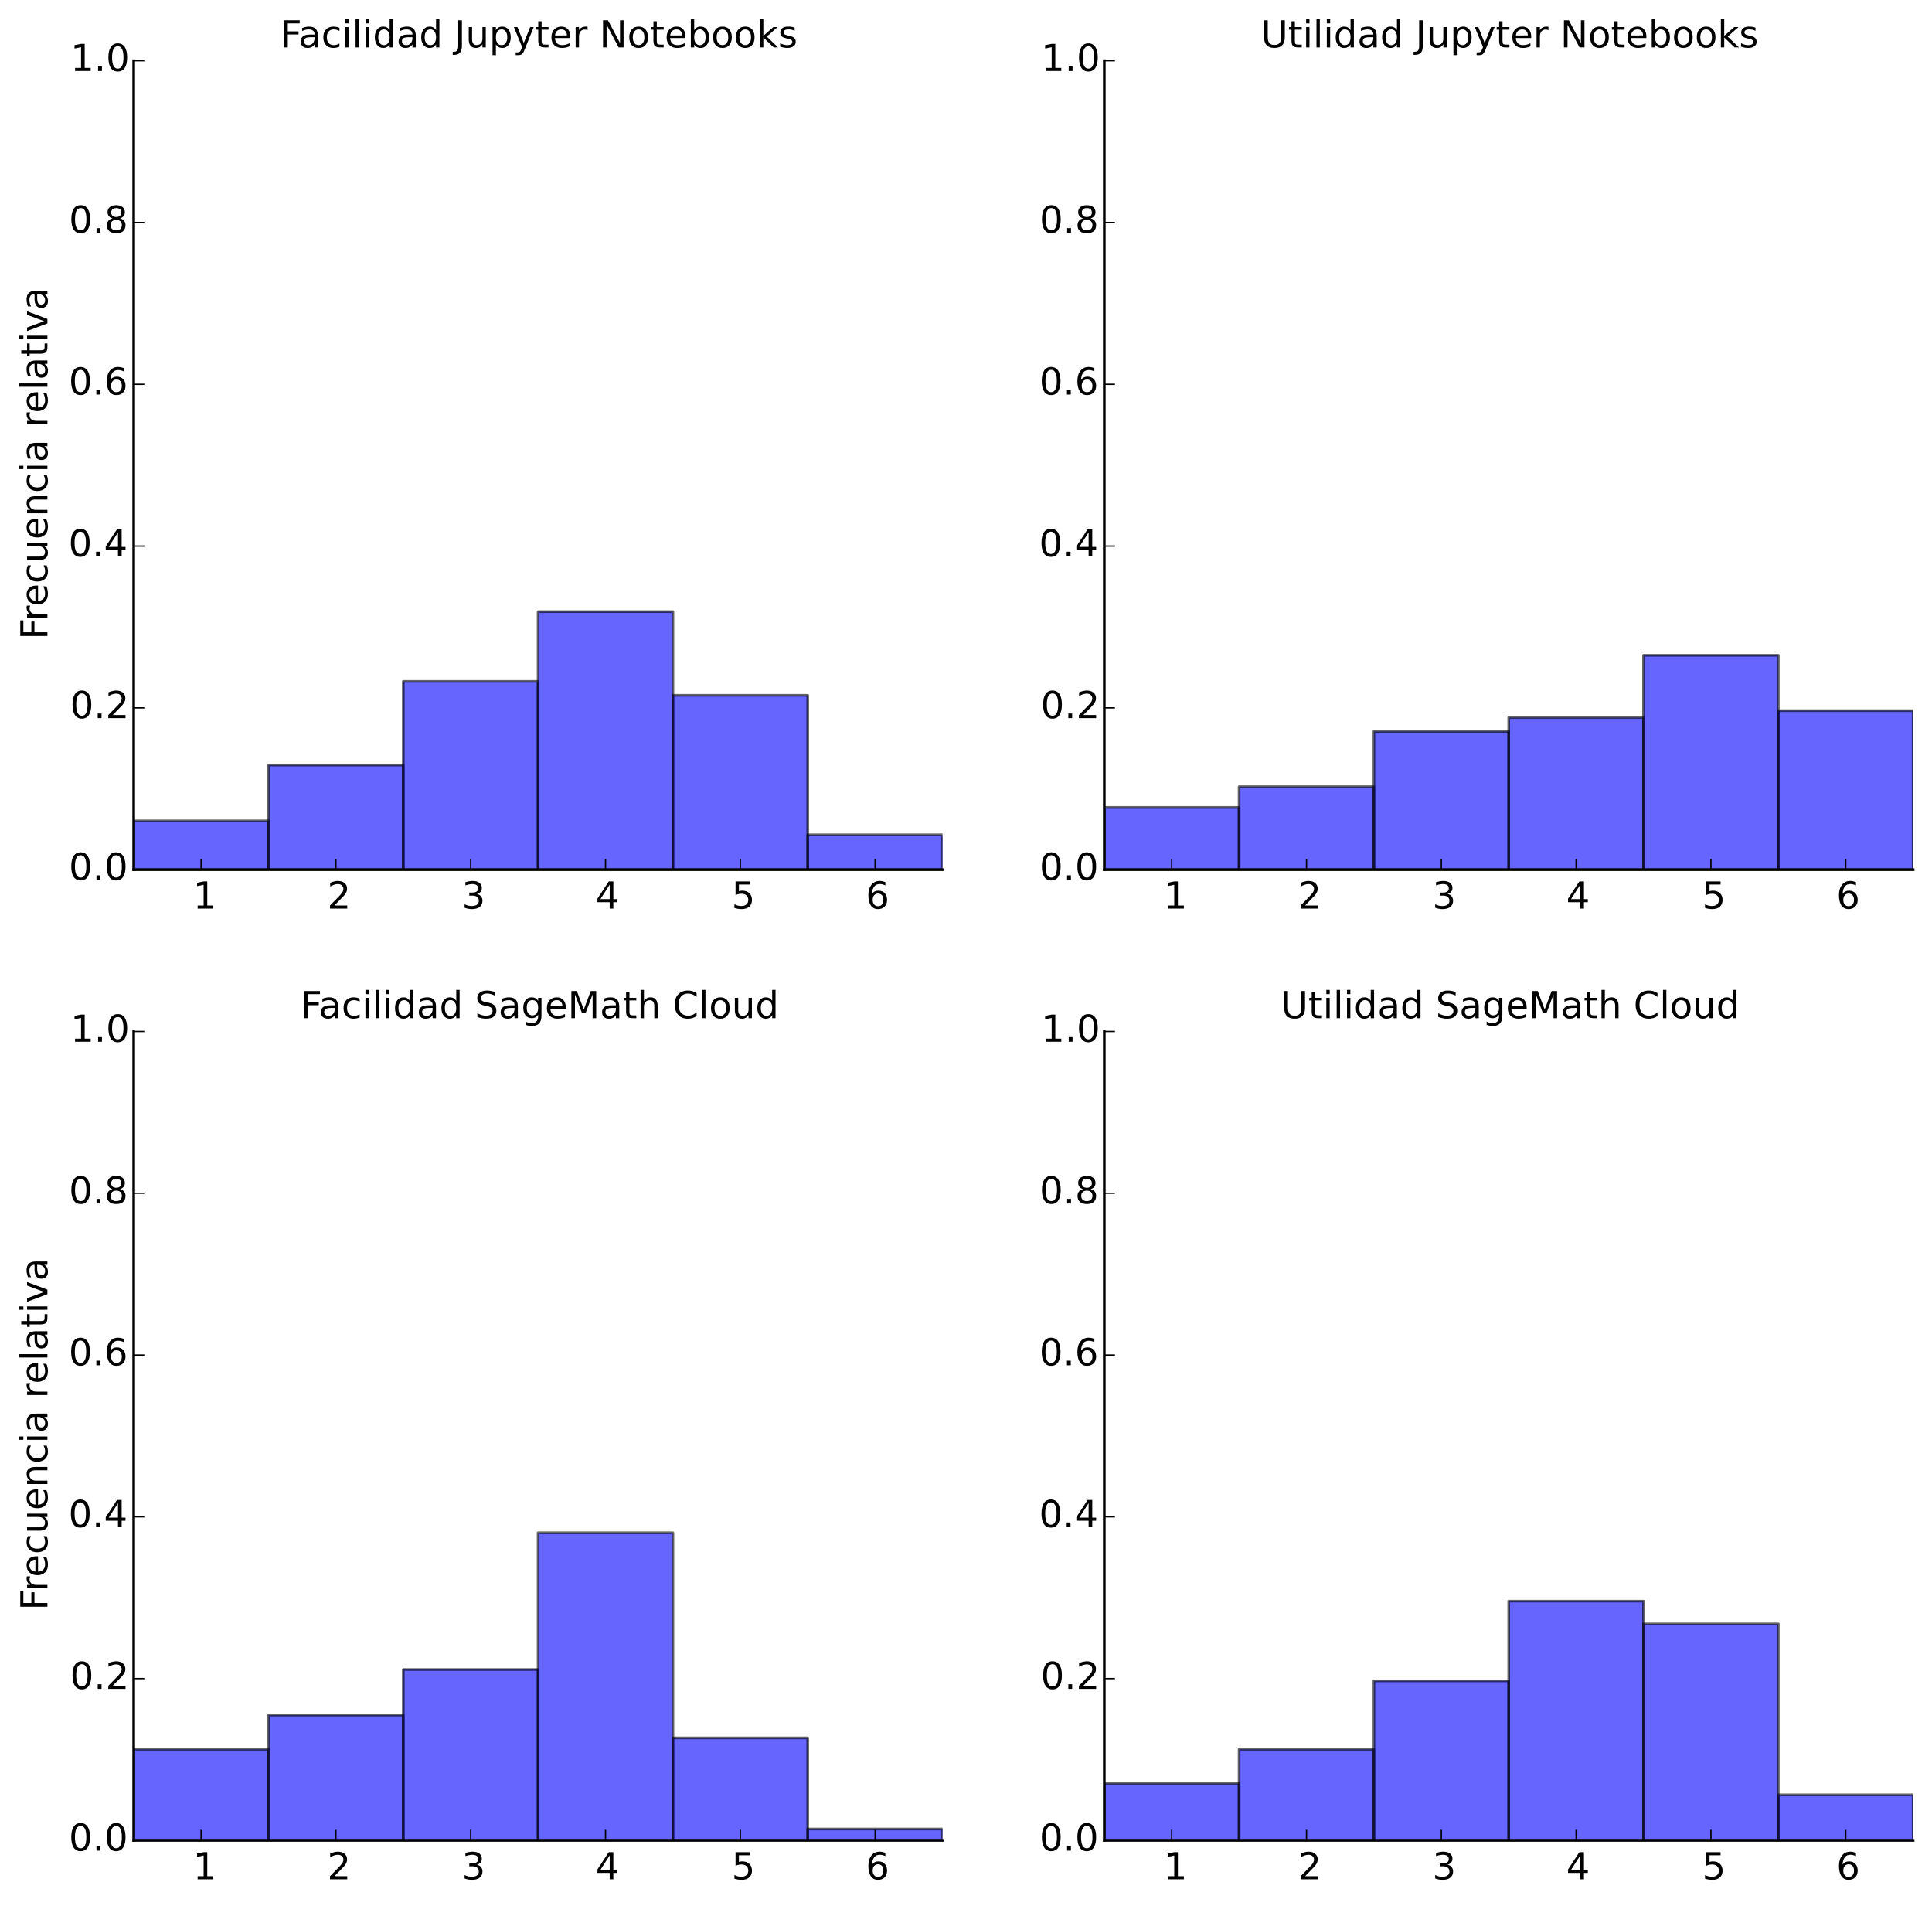 <?xml version="1.0" encoding="utf-8" standalone="no"?>
<!DOCTYPE svg PUBLIC "-//W3C//DTD SVG 1.1//EN"
  "http://www.w3.org/Graphics/SVG/1.1/DTD/svg11.dtd">
<!-- Created with matplotlib (http://matplotlib.org/) -->
<svg height="717pt" version="1.1" viewBox="0 0 727 717" width="727pt" xmlns="http://www.w3.org/2000/svg" xmlns:xlink="http://www.w3.org/1999/xlink">
 <defs>
  <style type="text/css">
*{stroke-linecap:butt;stroke-linejoin:round;}
  </style>
 </defs>
 <g id="figure_1">
  <g id="patch_1">
   <path d="
M0 717.187
L727.105 717.187
L727.105 0
L0 0
z
" style="fill:#ffffff;"/>
  </g>
  <g id="axes_1">
   <g id="patch_2">
    <path d="
M50.305 327.201
L354.669 327.201
L354.669 22.838
L50.305 22.838
z
" style="fill:#ffffff;"/>
   </g>
   <g id="patch_3">
    <path clip-path="url(#p616764e72d)" d="
M50.305 327.201
L101.033 327.201
L101.033 308.835
L50.305 308.835
z
" style="fill:#0000ff;opacity:0.6;stroke:#000000;stroke-linejoin:miter;"/>
   </g>
   <g id="patch_4">
    <path clip-path="url(#p616764e72d)" d="
M101.033 327.201
L151.76 327.201
L151.76 287.844
L101.033 287.844
z
" style="fill:#0000ff;opacity:0.6;stroke:#000000;stroke-linejoin:miter;"/>
   </g>
   <g id="patch_5">
    <path clip-path="url(#p616764e72d)" d="
M151.76 327.201
L202.487 327.201
L202.487 256.358
L151.76 256.358
z
" style="fill:#0000ff;opacity:0.6;stroke:#000000;stroke-linejoin:miter;"/>
   </g>
   <g id="patch_6">
    <path clip-path="url(#p616764e72d)" d="
M202.487 327.201
L253.214 327.201
L253.214 230.12
L202.487 230.12
z
" style="fill:#0000ff;opacity:0.6;stroke:#000000;stroke-linejoin:miter;"/>
   </g>
   <g id="patch_7">
    <path clip-path="url(#p616764e72d)" d="
M253.214 327.201
L303.942 327.201
L303.942 261.606
L253.214 261.606
z
" style="fill:#0000ff;opacity:0.6;stroke:#000000;stroke-linejoin:miter;"/>
   </g>
   <g id="patch_8">
    <path clip-path="url(#p616764e72d)" d="
M303.942 327.201
L354.669 327.201
L354.669 314.082
L303.942 314.082
z
" style="fill:#0000ff;opacity:0.6;stroke:#000000;stroke-linejoin:miter;"/>
   </g>
   <g id="patch_9">
    <path d="
M50.305 327.201
L354.669 327.201" style="fill:none;stroke:#000000;stroke-linecap:square;stroke-linejoin:miter;"/>
   </g>
   <g id="patch_10">
    <path d="
M50.305 327.201
L50.305 22.838" style="fill:none;stroke:#000000;stroke-linecap:square;stroke-linejoin:miter;"/>
   </g>
   <g id="matplotlib.axis_1">
    <g id="xtick_1">
     <g id="line2d_1">
      <defs>
       <path d="
M0 0
L0 -4" id="mc7db9fdffb" style="stroke:#000000;stroke-width:0.5;"/>
      </defs>
      <g>
       <use style="stroke:#000000;stroke-width:0.5;" x="75.669" xlink:href="#mc7db9fdffb" y="327.201"/>
      </g>
     </g>
     <g id="text_1">
      <!-- 1 -->
      <defs>
       <path d="
M12.406 8.297
L28.516 8.297
L28.516 63.922
L10.984 60.406
L10.984 69.391
L28.422 72.906
L38.281 72.906
L38.281 8.297
L54.391 8.297
L54.391 0
L12.406 0
z
" id="BitstreamVeraSans-Roman-31"/>
      </defs>
      <g transform="translate(72.631 341.839)scale(0.14 -0.14)">
       <use xlink:href="#BitstreamVeraSans-Roman-31"/>
      </g>
     </g>
    </g>
    <g id="xtick_2">
     <g id="line2d_2">
      <g>
       <use style="stroke:#000000;stroke-width:0.5;" x="126.396" xlink:href="#mc7db9fdffb" y="327.201"/>
      </g>
     </g>
     <g id="text_2">
      <!-- 2 -->
      <defs>
       <path d="
M19.188 8.297
L53.609 8.297
L53.609 0
L7.328 0
L7.328 8.297
Q12.938 14.109 22.625 23.891
Q32.328 33.688 34.812 36.531
Q39.547 41.844 41.422 45.531
Q43.312 49.219 43.312 52.781
Q43.312 58.594 39.234 62.25
Q35.156 65.922 28.609 65.922
Q23.969 65.922 18.812 64.312
Q13.672 62.703 7.812 59.422
L7.812 69.391
Q13.766 71.781 18.938 73
Q24.125 74.219 28.422 74.219
Q39.75 74.219 46.484 68.547
Q53.219 62.891 53.219 53.422
Q53.219 48.922 51.531 44.891
Q49.859 40.875 45.406 35.406
Q44.188 33.984 37.641 27.219
Q31.109 20.453 19.188 8.297" id="BitstreamVeraSans-Roman-32"/>
      </defs>
      <g transform="translate(123.157 341.839)scale(0.14 -0.14)">
       <use xlink:href="#BitstreamVeraSans-Roman-32"/>
      </g>
     </g>
    </g>
    <g id="xtick_3">
     <g id="line2d_3">
      <g>
       <use style="stroke:#000000;stroke-width:0.5;" x="177.123" xlink:href="#mc7db9fdffb" y="327.201"/>
      </g>
     </g>
     <g id="text_3">
      <!-- 3 -->
      <defs>
       <path d="
M40.578 39.312
Q47.656 37.797 51.625 33
Q55.609 28.219 55.609 21.188
Q55.609 10.406 48.188 4.484
Q40.766 -1.422 27.094 -1.422
Q22.516 -1.422 17.656 -0.516
Q12.797 0.391 7.625 2.203
L7.625 11.719
Q11.719 9.328 16.594 8.109
Q21.484 6.891 26.812 6.891
Q36.078 6.891 40.938 10.547
Q45.797 14.203 45.797 21.188
Q45.797 27.641 41.281 31.266
Q36.766 34.906 28.719 34.906
L20.219 34.906
L20.219 43.016
L29.109 43.016
Q36.375 43.016 40.234 45.922
Q44.094 48.828 44.094 54.297
Q44.094 59.906 40.109 62.906
Q36.141 65.922 28.719 65.922
Q24.656 65.922 20.016 65.031
Q15.375 64.156 9.812 62.312
L9.812 71.094
Q15.438 72.656 20.344 73.438
Q25.25 74.219 29.594 74.219
Q40.828 74.219 47.359 69.109
Q53.906 64.016 53.906 55.328
Q53.906 49.266 50.438 45.094
Q46.969 40.922 40.578 39.312" id="BitstreamVeraSans-Roman-33"/>
      </defs>
      <g transform="translate(173.765 341.839)scale(0.14 -0.14)">
       <use xlink:href="#BitstreamVeraSans-Roman-33"/>
      </g>
     </g>
    </g>
    <g id="xtick_4">
     <g id="line2d_4">
      <g>
       <use style="stroke:#000000;stroke-width:0.5;" x="227.851" xlink:href="#mc7db9fdffb" y="327.201"/>
      </g>
     </g>
     <g id="text_4">
      <!-- 4 -->
      <defs>
       <path d="
M37.797 64.312
L12.891 25.391
L37.797 25.391
z

M35.203 72.906
L47.609 72.906
L47.609 25.391
L58.016 25.391
L58.016 17.188
L47.609 17.188
L47.609 0
L37.797 0
L37.797 17.188
L4.891 17.188
L4.891 26.703
z
" id="BitstreamVeraSans-Roman-34"/>
      </defs>
      <g transform="translate(224.132 341.839)scale(0.14 -0.14)">
       <use xlink:href="#BitstreamVeraSans-Roman-34"/>
      </g>
     </g>
    </g>
    <g id="xtick_5">
     <g id="line2d_5">
      <g>
       <use style="stroke:#000000;stroke-width:0.5;" x="278.578" xlink:href="#mc7db9fdffb" y="327.201"/>
      </g>
     </g>
     <g id="text_5">
      <!-- 5 -->
      <defs>
       <path d="
M10.797 72.906
L49.516 72.906
L49.516 64.594
L19.828 64.594
L19.828 46.734
Q21.969 47.469 24.109 47.828
Q26.266 48.188 28.422 48.188
Q40.625 48.188 47.75 41.5
Q54.891 34.812 54.891 23.391
Q54.891 11.625 47.562 5.094
Q40.234 -1.422 26.906 -1.422
Q22.312 -1.422 17.547 -0.641
Q12.797 0.141 7.719 1.703
L7.719 11.625
Q12.109 9.234 16.797 8.062
Q21.484 6.891 26.703 6.891
Q35.156 6.891 40.078 11.328
Q45.016 15.766 45.016 23.391
Q45.016 31 40.078 35.438
Q35.156 39.891 26.703 39.891
Q22.75 39.891 18.812 39.016
Q14.891 38.141 10.797 36.281
z
" id="BitstreamVeraSans-Roman-35"/>
      </defs>
      <g transform="translate(275.276 341.839)scale(0.14 -0.14)">
       <use xlink:href="#BitstreamVeraSans-Roman-35"/>
      </g>
     </g>
    </g>
    <g id="xtick_6">
     <g id="line2d_6">
      <g>
       <use style="stroke:#000000;stroke-width:0.5;" x="329.305" xlink:href="#mc7db9fdffb" y="327.201"/>
      </g>
     </g>
     <g id="text_6">
      <!-- 6 -->
      <defs>
       <path d="
M33.016 40.375
Q26.375 40.375 22.484 35.828
Q18.609 31.297 18.609 23.391
Q18.609 15.531 22.484 10.953
Q26.375 6.391 33.016 6.391
Q39.656 6.391 43.531 10.953
Q47.406 15.531 47.406 23.391
Q47.406 31.297 43.531 35.828
Q39.656 40.375 33.016 40.375
M52.594 71.297
L52.594 62.312
Q48.875 64.062 45.094 64.984
Q41.312 65.922 37.594 65.922
Q27.828 65.922 22.672 59.328
Q17.531 52.734 16.797 39.406
Q19.672 43.656 24.016 45.922
Q28.375 48.188 33.594 48.188
Q44.578 48.188 50.953 41.516
Q57.328 34.859 57.328 23.391
Q57.328 12.156 50.688 5.359
Q44.047 -1.422 33.016 -1.422
Q20.359 -1.422 13.672 8.266
Q6.984 17.969 6.984 36.375
Q6.984 53.656 15.188 63.938
Q23.391 74.219 37.203 74.219
Q40.922 74.219 44.703 73.484
Q48.484 72.75 52.594 71.297" id="BitstreamVeraSans-Roman-36"/>
      </defs>
      <g transform="translate(325.781 341.839)scale(0.14 -0.14)">
       <use xlink:href="#BitstreamVeraSans-Roman-36"/>
      </g>
     </g>
    </g>
   </g>
   <g id="matplotlib.axis_2">
    <g id="ytick_1">
     <g id="line2d_7">
      <defs>
       <path d="
M0 0
L4 0" id="md7965d1ba0" style="stroke:#000000;stroke-width:0.5;"/>
      </defs>
      <g>
       <use style="stroke:#000000;stroke-width:0.5;" x="50.305" xlink:href="#md7965d1ba0" y="327.201"/>
      </g>
     </g>
     <g id="text_7">
      <!-- 0.0 -->
      <defs>
       <path d="
M10.688 12.406
L21 12.406
L21 0
L10.688 0
z
" id="BitstreamVeraSans-Roman-2e"/>
       <path d="
M31.781 66.406
Q24.172 66.406 20.328 58.906
Q16.5 51.422 16.5 36.375
Q16.5 21.391 20.328 13.891
Q24.172 6.391 31.781 6.391
Q39.453 6.391 43.281 13.891
Q47.125 21.391 47.125 36.375
Q47.125 51.422 43.281 58.906
Q39.453 66.406 31.781 66.406
M31.781 74.219
Q44.047 74.219 50.516 64.516
Q56.984 54.828 56.984 36.375
Q56.984 17.969 50.516 8.266
Q44.047 -1.422 31.781 -1.422
Q19.531 -1.422 13.062 8.266
Q6.594 17.969 6.594 36.375
Q6.594 54.828 13.062 64.516
Q19.531 74.219 31.781 74.219" id="BitstreamVeraSans-Roman-30"/>
      </defs>
      <g transform="translate(25.894 331.065)scale(0.14 -0.14)">
       <use xlink:href="#BitstreamVeraSans-Roman-30"/>
       <use x="63.623" xlink:href="#BitstreamVeraSans-Roman-2e"/>
       <use x="95.41" xlink:href="#BitstreamVeraSans-Roman-30"/>
      </g>
     </g>
    </g>
    <g id="ytick_2">
     <g id="line2d_8">
      <g>
       <use style="stroke:#000000;stroke-width:0.5;" x="50.305" xlink:href="#md7965d1ba0" y="266.329"/>
      </g>
     </g>
     <g id="text_8">
      <!-- 0.2 -->
      <g transform="translate(26.366 270.192)scale(0.14 -0.14)">
       <use xlink:href="#BitstreamVeraSans-Roman-30"/>
       <use x="63.623" xlink:href="#BitstreamVeraSans-Roman-2e"/>
       <use x="95.41" xlink:href="#BitstreamVeraSans-Roman-32"/>
      </g>
     </g>
    </g>
    <g id="ytick_3">
     <g id="line2d_9">
      <g>
       <use style="stroke:#000000;stroke-width:0.5;" x="50.305" xlink:href="#md7965d1ba0" y="205.456"/>
      </g>
     </g>
     <g id="text_9">
      <!-- 0.4 -->
      <g transform="translate(25.749 209.319)scale(0.14 -0.14)">
       <use xlink:href="#BitstreamVeraSans-Roman-30"/>
       <use x="63.623" xlink:href="#BitstreamVeraSans-Roman-2e"/>
       <use x="95.41" xlink:href="#BitstreamVeraSans-Roman-34"/>
      </g>
     </g>
    </g>
    <g id="ytick_4">
     <g id="line2d_10">
      <g>
       <use style="stroke:#000000;stroke-width:0.5;" x="50.305" xlink:href="#md7965d1ba0" y="144.583"/>
      </g>
     </g>
     <g id="text_10">
      <!-- 0.6 -->
      <g transform="translate(25.846 148.446)scale(0.14 -0.14)">
       <use xlink:href="#BitstreamVeraSans-Roman-30"/>
       <use x="63.623" xlink:href="#BitstreamVeraSans-Roman-2e"/>
       <use x="95.41" xlink:href="#BitstreamVeraSans-Roman-36"/>
      </g>
     </g>
    </g>
    <g id="ytick_5">
     <g id="line2d_11">
      <g>
       <use style="stroke:#000000;stroke-width:0.5;" x="50.305" xlink:href="#md7965d1ba0" y="83.711"/>
      </g>
     </g>
     <g id="text_11">
      <!-- 0.8 -->
      <defs>
       <path d="
M31.781 34.625
Q24.75 34.625 20.719 30.859
Q16.703 27.094 16.703 20.516
Q16.703 13.922 20.719 10.156
Q24.75 6.391 31.781 6.391
Q38.812 6.391 42.859 10.172
Q46.922 13.969 46.922 20.516
Q46.922 27.094 42.891 30.859
Q38.875 34.625 31.781 34.625
M21.922 38.812
Q15.578 40.375 12.031 44.719
Q8.5 49.078 8.5 55.328
Q8.5 64.062 14.719 69.141
Q20.953 74.219 31.781 74.219
Q42.672 74.219 48.875 69.141
Q55.078 64.062 55.078 55.328
Q55.078 49.078 51.531 44.719
Q48 40.375 41.703 38.812
Q48.828 37.156 52.797 32.312
Q56.781 27.484 56.781 20.516
Q56.781 9.906 50.312 4.234
Q43.844 -1.422 31.781 -1.422
Q19.734 -1.422 13.25 4.234
Q6.781 9.906 6.781 20.516
Q6.781 27.484 10.781 32.312
Q14.797 37.156 21.922 38.812
M18.312 54.391
Q18.312 48.734 21.844 45.562
Q25.391 42.391 31.781 42.391
Q38.141 42.391 41.719 45.562
Q45.312 48.734 45.312 54.391
Q45.312 60.062 41.719 63.234
Q38.141 66.406 31.781 66.406
Q25.391 66.406 21.844 63.234
Q18.312 60.062 18.312 54.391" id="BitstreamVeraSans-Roman-38"/>
      </defs>
      <g transform="translate(25.922 87.574)scale(0.14 -0.14)">
       <use xlink:href="#BitstreamVeraSans-Roman-30"/>
       <use x="63.623" xlink:href="#BitstreamVeraSans-Roman-2e"/>
       <use x="95.41" xlink:href="#BitstreamVeraSans-Roman-38"/>
      </g>
     </g>
    </g>
    <g id="ytick_6">
     <g id="line2d_12">
      <g>
       <use style="stroke:#000000;stroke-width:0.5;" x="50.305" xlink:href="#md7965d1ba0" y="22.838"/>
      </g>
     </g>
     <g id="text_12">
      <!-- 1.0 -->
      <g transform="translate(26.508 26.701)scale(0.14 -0.14)">
       <use xlink:href="#BitstreamVeraSans-Roman-31"/>
       <use x="63.623" xlink:href="#BitstreamVeraSans-Roman-2e"/>
       <use x="95.41" xlink:href="#BitstreamVeraSans-Roman-30"/>
      </g>
     </g>
    </g>
    <g id="text_13">
     <!-- Frecuencia relativa -->
     <defs>
      <path d="
M41.109 46.297
Q39.594 47.172 37.812 47.578
Q36.031 48 33.891 48
Q26.266 48 22.188 43.047
Q18.109 38.094 18.109 28.812
L18.109 0
L9.078 0
L9.078 54.688
L18.109 54.688
L18.109 46.188
Q20.953 51.172 25.484 53.578
Q30.031 56 36.531 56
Q37.453 56 38.578 55.875
Q39.703 55.766 41.062 55.516
z
" id="BitstreamVeraSans-Roman-72"/>
      <path d="
M9.422 75.984
L18.406 75.984
L18.406 0
L9.422 0
z
" id="BitstreamVeraSans-Roman-6c"/>
      <path d="
M54.891 33.016
L54.891 0
L45.906 0
L45.906 32.719
Q45.906 40.484 42.875 44.328
Q39.844 48.188 33.797 48.188
Q26.516 48.188 22.312 43.547
Q18.109 38.922 18.109 30.906
L18.109 0
L9.078 0
L9.078 54.688
L18.109 54.688
L18.109 46.188
Q21.344 51.125 25.703 53.562
Q30.078 56 35.797 56
Q45.219 56 50.047 50.172
Q54.891 44.344 54.891 33.016" id="BitstreamVeraSans-Roman-6e"/>
      <path d="
M34.281 27.484
Q23.391 27.484 19.188 25
Q14.984 22.516 14.984 16.5
Q14.984 11.719 18.141 8.906
Q21.297 6.109 26.703 6.109
Q34.188 6.109 38.703 11.406
Q43.219 16.703 43.219 25.484
L43.219 27.484
z

M52.203 31.203
L52.203 0
L43.219 0
L43.219 8.297
Q40.141 3.328 35.547 0.953
Q30.953 -1.422 24.312 -1.422
Q15.922 -1.422 10.953 3.297
Q6 8.016 6 15.922
Q6 25.141 12.172 29.828
Q18.359 34.516 30.609 34.516
L43.219 34.516
L43.219 35.406
Q43.219 41.609 39.141 45
Q35.062 48.391 27.688 48.391
Q23 48.391 18.547 47.266
Q14.109 46.141 10.016 43.891
L10.016 52.203
Q14.938 54.109 19.578 55.047
Q24.219 56 28.609 56
Q40.484 56 46.344 49.844
Q52.203 43.703 52.203 31.203" id="BitstreamVeraSans-Roman-61"/>
      <path d="
M8.5 21.578
L8.5 54.688
L17.484 54.688
L17.484 21.922
Q17.484 14.156 20.5 10.266
Q23.531 6.391 29.594 6.391
Q36.859 6.391 41.078 11.031
Q45.312 15.672 45.312 23.688
L45.312 54.688
L54.297 54.688
L54.297 0
L45.312 0
L45.312 8.406
Q42.047 3.422 37.719 1
Q33.406 -1.422 27.688 -1.422
Q18.266 -1.422 13.375 4.438
Q8.5 10.297 8.5 21.578" id="BitstreamVeraSans-Roman-75"/>
      <path id="BitstreamVeraSans-Roman-20"/>
      <path d="
M56.203 29.594
L56.203 25.203
L14.891 25.203
Q15.484 15.922 20.484 11.062
Q25.484 6.203 34.422 6.203
Q39.594 6.203 44.453 7.469
Q49.312 8.734 54.109 11.281
L54.109 2.781
Q49.266 0.734 44.188 -0.344
Q39.109 -1.422 33.891 -1.422
Q20.797 -1.422 13.156 6.188
Q5.516 13.812 5.516 26.812
Q5.516 40.234 12.766 48.109
Q20.016 56 32.328 56
Q43.359 56 49.781 48.891
Q56.203 41.797 56.203 29.594
M47.219 32.234
Q47.125 39.594 43.094 43.984
Q39.062 48.391 32.422 48.391
Q24.906 48.391 20.391 44.141
Q15.875 39.891 15.188 32.172
z
" id="BitstreamVeraSans-Roman-65"/>
      <path d="
M18.312 70.219
L18.312 54.688
L36.812 54.688
L36.812 47.703
L18.312 47.703
L18.312 18.016
Q18.312 11.328 20.141 9.422
Q21.969 7.516 27.594 7.516
L36.812 7.516
L36.812 0
L27.594 0
Q17.188 0 13.234 3.875
Q9.281 7.766 9.281 18.016
L9.281 47.703
L2.688 47.703
L2.688 54.688
L9.281 54.688
L9.281 70.219
z
" id="BitstreamVeraSans-Roman-74"/>
      <path d="
M2.984 54.688
L12.5 54.688
L29.594 8.797
L46.688 54.688
L56.203 54.688
L35.688 0
L23.484 0
z
" id="BitstreamVeraSans-Roman-76"/>
      <path d="
M9.422 54.688
L18.406 54.688
L18.406 0
L9.422 0
z

M9.422 75.984
L18.406 75.984
L18.406 64.594
L9.422 64.594
z
" id="BitstreamVeraSans-Roman-69"/>
      <path d="
M48.781 52.594
L48.781 44.188
Q44.969 46.297 41.141 47.344
Q37.312 48.391 33.406 48.391
Q24.656 48.391 19.812 42.844
Q14.984 37.312 14.984 27.297
Q14.984 17.281 19.812 11.734
Q24.656 6.203 33.406 6.203
Q37.312 6.203 41.141 7.25
Q44.969 8.297 48.781 10.406
L48.781 2.094
Q45.016 0.344 40.984 -0.531
Q36.969 -1.422 32.422 -1.422
Q20.062 -1.422 12.781 6.344
Q5.516 14.109 5.516 27.297
Q5.516 40.672 12.859 48.328
Q20.219 56 33.016 56
Q37.156 56 41.109 55.141
Q45.062 54.297 48.781 52.594" id="BitstreamVeraSans-Roman-63"/>
      <path d="
M9.812 72.906
L51.703 72.906
L51.703 64.594
L19.672 64.594
L19.672 43.109
L48.578 43.109
L48.578 34.812
L19.672 34.812
L19.672 0
L9.812 0
z
" id="BitstreamVeraSans-Roman-46"/>
     </defs>
     <g transform="translate(17.838 240.65)rotate(-90.0)scale(0.14 -0.14)">
      <use xlink:href="#BitstreamVeraSans-Roman-46"/>
      <use x="50.27" xlink:href="#BitstreamVeraSans-Roman-72"/>
      <use x="89.133" xlink:href="#BitstreamVeraSans-Roman-65"/>
      <use x="150.656" xlink:href="#BitstreamVeraSans-Roman-63"/>
      <use x="205.637" xlink:href="#BitstreamVeraSans-Roman-75"/>
      <use x="269.016" xlink:href="#BitstreamVeraSans-Roman-65"/>
      <use x="330.539" xlink:href="#BitstreamVeraSans-Roman-6e"/>
      <use x="393.918" xlink:href="#BitstreamVeraSans-Roman-63"/>
      <use x="448.898" xlink:href="#BitstreamVeraSans-Roman-69"/>
      <use x="476.682" xlink:href="#BitstreamVeraSans-Roman-61"/>
      <use x="537.961" xlink:href="#BitstreamVeraSans-Roman-20"/>
      <use x="569.748" xlink:href="#BitstreamVeraSans-Roman-72"/>
      <use x="608.611" xlink:href="#BitstreamVeraSans-Roman-65"/>
      <use x="670.135" xlink:href="#BitstreamVeraSans-Roman-6c"/>
      <use x="697.918" xlink:href="#BitstreamVeraSans-Roman-61"/>
      <use x="759.197" xlink:href="#BitstreamVeraSans-Roman-74"/>
      <use x="798.406" xlink:href="#BitstreamVeraSans-Roman-69"/>
      <use x="826.189" xlink:href="#BitstreamVeraSans-Roman-76"/>
      <use x="885.369" xlink:href="#BitstreamVeraSans-Roman-61"/>
     </g>
    </g>
   </g>
   <g id="text_14">
    <!-- Facilidad Jupyter Notebooks -->
    <defs>
     <path d="
M30.609 48.391
Q23.391 48.391 19.188 42.75
Q14.984 37.109 14.984 27.297
Q14.984 17.484 19.156 11.844
Q23.344 6.203 30.609 6.203
Q37.797 6.203 41.984 11.859
Q46.188 17.531 46.188 27.297
Q46.188 37.016 41.984 42.703
Q37.797 48.391 30.609 48.391
M30.609 56
Q42.328 56 49.016 48.375
Q55.719 40.766 55.719 27.297
Q55.719 13.875 49.016 6.219
Q42.328 -1.422 30.609 -1.422
Q18.844 -1.422 12.172 6.219
Q5.516 13.875 5.516 27.297
Q5.516 40.766 12.172 48.375
Q18.844 56 30.609 56" id="BitstreamVeraSans-Roman-6f"/>
     <path d="
M9.078 75.984
L18.109 75.984
L18.109 31.109
L44.922 54.688
L56.391 54.688
L27.391 29.109
L57.625 0
L45.906 0
L18.109 26.703
L18.109 0
L9.078 0
z
" id="BitstreamVeraSans-Roman-6b"/>
     <path d="
M18.109 8.203
L18.109 -20.797
L9.078 -20.797
L9.078 54.688
L18.109 54.688
L18.109 46.391
Q20.953 51.266 25.266 53.625
Q29.594 56 35.594 56
Q45.562 56 51.781 48.094
Q58.016 40.188 58.016 27.297
Q58.016 14.406 51.781 6.484
Q45.562 -1.422 35.594 -1.422
Q29.594 -1.422 25.266 0.953
Q20.953 3.328 18.109 8.203
M48.688 27.297
Q48.688 37.203 44.609 42.844
Q40.531 48.484 33.406 48.484
Q26.266 48.484 22.188 42.844
Q18.109 37.203 18.109 27.297
Q18.109 17.391 22.188 11.75
Q26.266 6.109 33.406 6.109
Q40.531 6.109 44.609 11.75
Q48.688 17.391 48.688 27.297" id="BitstreamVeraSans-Roman-70"/>
     <path d="
M48.688 27.297
Q48.688 37.203 44.609 42.844
Q40.531 48.484 33.406 48.484
Q26.266 48.484 22.188 42.844
Q18.109 37.203 18.109 27.297
Q18.109 17.391 22.188 11.75
Q26.266 6.109 33.406 6.109
Q40.531 6.109 44.609 11.75
Q48.688 17.391 48.688 27.297
M18.109 46.391
Q20.953 51.266 25.266 53.625
Q29.594 56 35.594 56
Q45.562 56 51.781 48.094
Q58.016 40.188 58.016 27.297
Q58.016 14.406 51.781 6.484
Q45.562 -1.422 35.594 -1.422
Q29.594 -1.422 25.266 0.953
Q20.953 3.328 18.109 8.203
L18.109 0
L9.078 0
L9.078 75.984
L18.109 75.984
z
" id="BitstreamVeraSans-Roman-62"/>
     <path d="
M32.172 -5.078
Q28.375 -14.844 24.75 -17.812
Q21.141 -20.797 15.094 -20.797
L7.906 -20.797
L7.906 -13.281
L13.188 -13.281
Q16.891 -13.281 18.938 -11.516
Q21 -9.766 23.484 -3.219
L25.094 0.875
L2.984 54.688
L12.5 54.688
L29.594 11.922
L46.688 54.688
L56.203 54.688
z
" id="BitstreamVeraSans-Roman-79"/>
     <path d="
M9.812 72.906
L23.094 72.906
L55.422 11.922
L55.422 72.906
L64.984 72.906
L64.984 0
L51.703 0
L19.391 60.984
L19.391 0
L9.812 0
z
" id="BitstreamVeraSans-Roman-4e"/>
     <path d="
M45.406 46.391
L45.406 75.984
L54.391 75.984
L54.391 0
L45.406 0
L45.406 8.203
Q42.578 3.328 38.25 0.953
Q33.938 -1.422 27.875 -1.422
Q17.969 -1.422 11.734 6.484
Q5.516 14.406 5.516 27.297
Q5.516 40.188 11.734 48.094
Q17.969 56 27.875 56
Q33.938 56 38.25 53.625
Q42.578 51.266 45.406 46.391
M14.797 27.297
Q14.797 17.391 18.875 11.75
Q22.953 6.109 30.078 6.109
Q37.203 6.109 41.297 11.75
Q45.406 17.391 45.406 27.297
Q45.406 37.203 41.297 42.844
Q37.203 48.484 30.078 48.484
Q22.953 48.484 18.875 42.844
Q14.797 37.203 14.797 27.297" id="BitstreamVeraSans-Roman-64"/>
     <path d="
M44.281 53.078
L44.281 44.578
Q40.484 46.531 36.375 47.5
Q32.281 48.484 27.875 48.484
Q21.188 48.484 17.844 46.438
Q14.5 44.391 14.5 40.281
Q14.5 37.156 16.891 35.375
Q19.281 33.594 26.516 31.984
L29.594 31.297
Q39.156 29.25 43.188 25.516
Q47.219 21.781 47.219 15.094
Q47.219 7.469 41.188 3.016
Q35.156 -1.422 24.609 -1.422
Q20.219 -1.422 15.453 -0.562
Q10.688 0.297 5.422 2
L5.422 11.281
Q10.406 8.688 15.234 7.391
Q20.062 6.109 24.812 6.109
Q31.156 6.109 34.562 8.281
Q37.984 10.453 37.984 14.406
Q37.984 18.062 35.516 20.016
Q33.062 21.969 24.703 23.781
L21.578 24.516
Q13.234 26.266 9.516 29.906
Q5.812 33.547 5.812 39.891
Q5.812 47.609 11.281 51.797
Q16.75 56 26.812 56
Q31.781 56 36.172 55.266
Q40.578 54.547 44.281 53.078" id="BitstreamVeraSans-Roman-73"/>
     <path d="
M9.812 72.906
L19.672 72.906
L19.672 5.078
Q19.672 -8.109 14.672 -14.062
Q9.672 -20.016 -1.422 -20.016
L-5.172 -20.016
L-5.172 -11.719
L-2.094 -11.719
Q4.438 -11.719 7.125 -8.047
Q9.812 -4.391 9.812 5.078
z
" id="BitstreamVeraSans-Roman-4a"/>
    </defs>
    <g transform="translate(105.543 17.838)scale(0.14 -0.14)">
     <use xlink:href="#BitstreamVeraSans-Roman-46"/>
     <use x="48.395" xlink:href="#BitstreamVeraSans-Roman-61"/>
     <use x="109.674" xlink:href="#BitstreamVeraSans-Roman-63"/>
     <use x="164.654" xlink:href="#BitstreamVeraSans-Roman-69"/>
     <use x="192.438" xlink:href="#BitstreamVeraSans-Roman-6c"/>
     <use x="220.221" xlink:href="#BitstreamVeraSans-Roman-69"/>
     <use x="248.004" xlink:href="#BitstreamVeraSans-Roman-64"/>
     <use x="311.48" xlink:href="#BitstreamVeraSans-Roman-61"/>
     <use x="372.76" xlink:href="#BitstreamVeraSans-Roman-64"/>
     <use x="436.236" xlink:href="#BitstreamVeraSans-Roman-20"/>
     <use x="468.023" xlink:href="#BitstreamVeraSans-Roman-4a"/>
     <use x="497.516" xlink:href="#BitstreamVeraSans-Roman-75"/>
     <use x="560.895" xlink:href="#BitstreamVeraSans-Roman-70"/>
     <use x="624.371" xlink:href="#BitstreamVeraSans-Roman-79"/>
     <use x="683.551" xlink:href="#BitstreamVeraSans-Roman-74"/>
     <use x="722.76" xlink:href="#BitstreamVeraSans-Roman-65"/>
     <use x="784.283" xlink:href="#BitstreamVeraSans-Roman-72"/>
     <use x="825.396" xlink:href="#BitstreamVeraSans-Roman-20"/>
     <use x="857.184" xlink:href="#BitstreamVeraSans-Roman-4e"/>
     <use x="931.988" xlink:href="#BitstreamVeraSans-Roman-6f"/>
     <use x="993.17" xlink:href="#BitstreamVeraSans-Roman-74"/>
     <use x="1032.379" xlink:href="#BitstreamVeraSans-Roman-65"/>
     <use x="1093.902" xlink:href="#BitstreamVeraSans-Roman-62"/>
     <use x="1157.379" xlink:href="#BitstreamVeraSans-Roman-6f"/>
     <use x="1218.561" xlink:href="#BitstreamVeraSans-Roman-6f"/>
     <use x="1279.742" xlink:href="#BitstreamVeraSans-Roman-6b"/>
     <use x="1337.652" xlink:href="#BitstreamVeraSans-Roman-73"/>
    </g>
   </g>
  </g>
  <g id="axes_2">
   <g id="patch_11">
    <path d="
M415.542 327.201
L719.905 327.201
L719.905 22.838
L415.542 22.838
z
" style="fill:#ffffff;"/>
   </g>
   <g id="patch_12">
    <path clip-path="url(#pef98277854)" d="
M415.542 327.201
L466.269 327.201
L466.269 303.789
L415.542 303.789
z
" style="fill:#0000ff;opacity:0.6;stroke:#000000;stroke-linejoin:miter;"/>
   </g>
   <g id="patch_13">
    <path clip-path="url(#pef98277854)" d="
M466.269 327.201
L516.996 327.201
L516.996 295.985
L466.269 295.985
z
" style="fill:#0000ff;opacity:0.6;stroke:#000000;stroke-linejoin:miter;"/>
   </g>
   <g id="patch_14">
    <path clip-path="url(#pef98277854)" d="
M516.996 327.201
L567.723 327.201
L567.723 275.173
L516.996 275.173
z
" style="fill:#0000ff;opacity:0.6;stroke:#000000;stroke-linejoin:miter;"/>
   </g>
   <g id="patch_15">
    <path clip-path="url(#pef98277854)" d="
M567.723 327.201
L618.451 327.201
L618.451 269.971
L567.723 269.971
z
" style="fill:#0000ff;opacity:0.6;stroke:#000000;stroke-linejoin:miter;"/>
   </g>
   <g id="patch_16">
    <path clip-path="url(#pef98277854)" d="
M618.451 327.201
L669.178 327.201
L669.178 246.558
L618.451 246.558
z
" style="fill:#0000ff;opacity:0.6;stroke:#000000;stroke-linejoin:miter;"/>
   </g>
   <g id="patch_17">
    <path clip-path="url(#pef98277854)" d="
M669.178 327.201
L719.905 327.201
L719.905 267.369
L669.178 267.369
z
" style="fill:#0000ff;opacity:0.6;stroke:#000000;stroke-linejoin:miter;"/>
   </g>
   <g id="patch_18">
    <path d="
M415.542 327.201
L719.905 327.201" style="fill:none;stroke:#000000;stroke-linecap:square;stroke-linejoin:miter;"/>
   </g>
   <g id="patch_19">
    <path d="
M415.542 327.201
L415.542 22.838" style="fill:none;stroke:#000000;stroke-linecap:square;stroke-linejoin:miter;"/>
   </g>
   <g id="matplotlib.axis_3">
    <g id="xtick_7">
     <g id="line2d_13">
      <g>
       <use style="stroke:#000000;stroke-width:0.5;" x="440.905" xlink:href="#mc7db9fdffb" y="327.201"/>
      </g>
     </g>
     <g id="text_15">
      <!-- 1 -->
      <g transform="translate(437.867 341.839)scale(0.14 -0.14)">
       <use xlink:href="#BitstreamVeraSans-Roman-31"/>
      </g>
     </g>
    </g>
    <g id="xtick_8">
     <g id="line2d_14">
      <g>
       <use style="stroke:#000000;stroke-width:0.5;" x="491.633" xlink:href="#mc7db9fdffb" y="327.201"/>
      </g>
     </g>
     <g id="text_16">
      <!-- 2 -->
      <g transform="translate(488.393 341.839)scale(0.14 -0.14)">
       <use xlink:href="#BitstreamVeraSans-Roman-32"/>
      </g>
     </g>
    </g>
    <g id="xtick_9">
     <g id="line2d_15">
      <g>
       <use style="stroke:#000000;stroke-width:0.5;" x="542.36" xlink:href="#mc7db9fdffb" y="327.201"/>
      </g>
     </g>
     <g id="text_17">
      <!-- 3 -->
      <g transform="translate(539.001 341.839)scale(0.14 -0.14)">
       <use xlink:href="#BitstreamVeraSans-Roman-33"/>
      </g>
     </g>
    </g>
    <g id="xtick_10">
     <g id="line2d_16">
      <g>
       <use style="stroke:#000000;stroke-width:0.5;" x="593.087" xlink:href="#mc7db9fdffb" y="327.201"/>
      </g>
     </g>
     <g id="text_18">
      <!-- 4 -->
      <g transform="translate(589.368 341.839)scale(0.14 -0.14)">
       <use xlink:href="#BitstreamVeraSans-Roman-34"/>
      </g>
     </g>
    </g>
    <g id="xtick_11">
     <g id="line2d_17">
      <g>
       <use style="stroke:#000000;stroke-width:0.5;" x="643.814" xlink:href="#mc7db9fdffb" y="327.201"/>
      </g>
     </g>
     <g id="text_19">
      <!-- 5 -->
      <g transform="translate(640.512 341.839)scale(0.14 -0.14)">
       <use xlink:href="#BitstreamVeraSans-Roman-35"/>
      </g>
     </g>
    </g>
    <g id="xtick_12">
     <g id="line2d_18">
      <g>
       <use style="stroke:#000000;stroke-width:0.5;" x="694.542" xlink:href="#mc7db9fdffb" y="327.201"/>
      </g>
     </g>
     <g id="text_20">
      <!-- 6 -->
      <g transform="translate(691.018 341.839)scale(0.14 -0.14)">
       <use xlink:href="#BitstreamVeraSans-Roman-36"/>
      </g>
     </g>
    </g>
   </g>
   <g id="matplotlib.axis_4">
    <g id="ytick_7">
     <g id="line2d_19">
      <g>
       <use style="stroke:#000000;stroke-width:0.5;" x="415.542" xlink:href="#md7965d1ba0" y="327.201"/>
      </g>
     </g>
     <g id="text_21">
      <!-- 0.0 -->
      <g transform="translate(391.13 331.065)scale(0.14 -0.14)">
       <use xlink:href="#BitstreamVeraSans-Roman-30"/>
       <use x="63.623" xlink:href="#BitstreamVeraSans-Roman-2e"/>
       <use x="95.41" xlink:href="#BitstreamVeraSans-Roman-30"/>
      </g>
     </g>
    </g>
    <g id="ytick_8">
     <g id="line2d_20">
      <g>
       <use style="stroke:#000000;stroke-width:0.5;" x="415.542" xlink:href="#md7965d1ba0" y="266.329"/>
      </g>
     </g>
     <g id="text_22">
      <!-- 0.2 -->
      <g transform="translate(391.603 270.192)scale(0.14 -0.14)">
       <use xlink:href="#BitstreamVeraSans-Roman-30"/>
       <use x="63.623" xlink:href="#BitstreamVeraSans-Roman-2e"/>
       <use x="95.41" xlink:href="#BitstreamVeraSans-Roman-32"/>
      </g>
     </g>
    </g>
    <g id="ytick_9">
     <g id="line2d_21">
      <g>
       <use style="stroke:#000000;stroke-width:0.5;" x="415.542" xlink:href="#md7965d1ba0" y="205.456"/>
      </g>
     </g>
     <g id="text_23">
      <!-- 0.4 -->
      <g transform="translate(390.986 209.319)scale(0.14 -0.14)">
       <use xlink:href="#BitstreamVeraSans-Roman-30"/>
       <use x="63.623" xlink:href="#BitstreamVeraSans-Roman-2e"/>
       <use x="95.41" xlink:href="#BitstreamVeraSans-Roman-34"/>
      </g>
     </g>
    </g>
    <g id="ytick_10">
     <g id="line2d_22">
      <g>
       <use style="stroke:#000000;stroke-width:0.5;" x="415.542" xlink:href="#md7965d1ba0" y="144.583"/>
      </g>
     </g>
     <g id="text_24">
      <!-- 0.6 -->
      <g transform="translate(391.082 148.446)scale(0.14 -0.14)">
       <use xlink:href="#BitstreamVeraSans-Roman-30"/>
       <use x="63.623" xlink:href="#BitstreamVeraSans-Roman-2e"/>
       <use x="95.41" xlink:href="#BitstreamVeraSans-Roman-36"/>
      </g>
     </g>
    </g>
    <g id="ytick_11">
     <g id="line2d_23">
      <g>
       <use style="stroke:#000000;stroke-width:0.5;" x="415.542" xlink:href="#md7965d1ba0" y="83.711"/>
      </g>
     </g>
     <g id="text_25">
      <!-- 0.8 -->
      <g transform="translate(391.159 87.574)scale(0.14 -0.14)">
       <use xlink:href="#BitstreamVeraSans-Roman-30"/>
       <use x="63.623" xlink:href="#BitstreamVeraSans-Roman-2e"/>
       <use x="95.41" xlink:href="#BitstreamVeraSans-Roman-38"/>
      </g>
     </g>
    </g>
    <g id="ytick_12">
     <g id="line2d_24">
      <g>
       <use style="stroke:#000000;stroke-width:0.5;" x="415.542" xlink:href="#md7965d1ba0" y="22.838"/>
      </g>
     </g>
     <g id="text_26">
      <!-- 1.0 -->
      <g transform="translate(391.745 26.701)scale(0.14 -0.14)">
       <use xlink:href="#BitstreamVeraSans-Roman-31"/>
       <use x="63.623" xlink:href="#BitstreamVeraSans-Roman-2e"/>
       <use x="95.41" xlink:href="#BitstreamVeraSans-Roman-30"/>
      </g>
     </g>
    </g>
   </g>
   <g id="text_27">
    <!-- Utilidad Jupyter Notebooks -->
    <defs>
     <path d="
M8.688 72.906
L18.609 72.906
L18.609 28.609
Q18.609 16.891 22.844 11.734
Q27.094 6.594 36.625 6.594
Q46.094 6.594 50.344 11.734
Q54.594 16.891 54.594 28.609
L54.594 72.906
L64.5 72.906
L64.5 27.391
Q64.5 13.141 57.438 5.859
Q50.391 -1.422 36.625 -1.422
Q22.797 -1.422 15.734 5.859
Q8.688 13.141 8.688 27.391
z
" id="BitstreamVeraSans-Roman-55"/>
    </defs>
    <g transform="translate(474.438 17.838)scale(0.14 -0.14)">
     <use xlink:href="#BitstreamVeraSans-Roman-55"/>
     <use x="73.193" xlink:href="#BitstreamVeraSans-Roman-74"/>
     <use x="112.402" xlink:href="#BitstreamVeraSans-Roman-69"/>
     <use x="140.186" xlink:href="#BitstreamVeraSans-Roman-6c"/>
     <use x="167.969" xlink:href="#BitstreamVeraSans-Roman-69"/>
     <use x="195.752" xlink:href="#BitstreamVeraSans-Roman-64"/>
     <use x="259.229" xlink:href="#BitstreamVeraSans-Roman-61"/>
     <use x="320.508" xlink:href="#BitstreamVeraSans-Roman-64"/>
     <use x="383.984" xlink:href="#BitstreamVeraSans-Roman-20"/>
     <use x="415.771" xlink:href="#BitstreamVeraSans-Roman-4a"/>
     <use x="445.264" xlink:href="#BitstreamVeraSans-Roman-75"/>
     <use x="508.643" xlink:href="#BitstreamVeraSans-Roman-70"/>
     <use x="572.119" xlink:href="#BitstreamVeraSans-Roman-79"/>
     <use x="631.299" xlink:href="#BitstreamVeraSans-Roman-74"/>
     <use x="670.508" xlink:href="#BitstreamVeraSans-Roman-65"/>
     <use x="732.031" xlink:href="#BitstreamVeraSans-Roman-72"/>
     <use x="773.145" xlink:href="#BitstreamVeraSans-Roman-20"/>
     <use x="804.932" xlink:href="#BitstreamVeraSans-Roman-4e"/>
     <use x="879.736" xlink:href="#BitstreamVeraSans-Roman-6f"/>
     <use x="940.918" xlink:href="#BitstreamVeraSans-Roman-74"/>
     <use x="980.127" xlink:href="#BitstreamVeraSans-Roman-65"/>
     <use x="1041.65" xlink:href="#BitstreamVeraSans-Roman-62"/>
     <use x="1105.127" xlink:href="#BitstreamVeraSans-Roman-6f"/>
     <use x="1166.309" xlink:href="#BitstreamVeraSans-Roman-6f"/>
     <use x="1227.49" xlink:href="#BitstreamVeraSans-Roman-6b"/>
     <use x="1285.4" xlink:href="#BitstreamVeraSans-Roman-73"/>
    </g>
   </g>
  </g>
  <g id="axes_3">
   <g id="patch_20">
    <path d="
M50.305 692.438
L354.669 692.438
L354.669 388.074
L50.305 388.074
z
" style="fill:#ffffff;"/>
   </g>
   <g id="patch_21">
    <path clip-path="url(#p95dde54f22)" d="
M50.305 692.438
L101.033 692.438
L101.033 658.143
L50.305 658.143
z
" style="fill:#0000ff;opacity:0.6;stroke:#000000;stroke-linejoin:miter;"/>
   </g>
   <g id="patch_22">
    <path clip-path="url(#p95dde54f22)" d="
M101.033 692.438
L151.76 692.438
L151.76 645.283
L101.033 645.283
z
" style="fill:#0000ff;opacity:0.6;stroke:#000000;stroke-linejoin:miter;"/>
   </g>
   <g id="patch_23">
    <path clip-path="url(#p95dde54f22)" d="
M151.76 692.438
L202.487 692.438
L202.487 628.136
L151.76 628.136
z
" style="fill:#0000ff;opacity:0.6;stroke:#000000;stroke-linejoin:miter;"/>
   </g>
   <g id="patch_24">
    <path clip-path="url(#p95dde54f22)" d="
M202.487 692.438
L253.214 692.438
L253.214 576.694
L202.487 576.694
z
" style="fill:#0000ff;opacity:0.6;stroke:#000000;stroke-linejoin:miter;"/>
   </g>
   <g id="patch_25">
    <path clip-path="url(#p95dde54f22)" d="
M253.214 692.438
L303.942 692.438
L303.942 653.857
L253.214 653.857
z
" style="fill:#0000ff;opacity:0.6;stroke:#000000;stroke-linejoin:miter;"/>
   </g>
   <g id="patch_26">
    <path clip-path="url(#p95dde54f22)" d="
M303.942 692.438
L354.669 692.438
L354.669 688.151
L303.942 688.151
z
" style="fill:#0000ff;opacity:0.6;stroke:#000000;stroke-linejoin:miter;"/>
   </g>
   <g id="patch_27">
    <path d="
M50.305 692.438
L354.669 692.438" style="fill:none;stroke:#000000;stroke-linecap:square;stroke-linejoin:miter;"/>
   </g>
   <g id="patch_28">
    <path d="
M50.305 692.438
L50.305 388.074" style="fill:none;stroke:#000000;stroke-linecap:square;stroke-linejoin:miter;"/>
   </g>
   <g id="matplotlib.axis_5">
    <g id="xtick_13">
     <g id="line2d_25">
      <g>
       <use style="stroke:#000000;stroke-width:0.5;" x="75.669" xlink:href="#mc7db9fdffb" y="692.438"/>
      </g>
     </g>
     <g id="text_28">
      <!-- 1 -->
      <g transform="translate(72.631 707.076)scale(0.14 -0.14)">
       <use xlink:href="#BitstreamVeraSans-Roman-31"/>
      </g>
     </g>
    </g>
    <g id="xtick_14">
     <g id="line2d_26">
      <g>
       <use style="stroke:#000000;stroke-width:0.5;" x="126.396" xlink:href="#mc7db9fdffb" y="692.438"/>
      </g>
     </g>
     <g id="text_29">
      <!-- 2 -->
      <g transform="translate(123.157 707.076)scale(0.14 -0.14)">
       <use xlink:href="#BitstreamVeraSans-Roman-32"/>
      </g>
     </g>
    </g>
    <g id="xtick_15">
     <g id="line2d_27">
      <g>
       <use style="stroke:#000000;stroke-width:0.5;" x="177.123" xlink:href="#mc7db9fdffb" y="692.438"/>
      </g>
     </g>
     <g id="text_30">
      <!-- 3 -->
      <g transform="translate(173.765 707.076)scale(0.14 -0.14)">
       <use xlink:href="#BitstreamVeraSans-Roman-33"/>
      </g>
     </g>
    </g>
    <g id="xtick_16">
     <g id="line2d_28">
      <g>
       <use style="stroke:#000000;stroke-width:0.5;" x="227.851" xlink:href="#mc7db9fdffb" y="692.438"/>
      </g>
     </g>
     <g id="text_31">
      <!-- 4 -->
      <g transform="translate(224.132 707.076)scale(0.14 -0.14)">
       <use xlink:href="#BitstreamVeraSans-Roman-34"/>
      </g>
     </g>
    </g>
    <g id="xtick_17">
     <g id="line2d_29">
      <g>
       <use style="stroke:#000000;stroke-width:0.5;" x="278.578" xlink:href="#mc7db9fdffb" y="692.438"/>
      </g>
     </g>
     <g id="text_32">
      <!-- 5 -->
      <g transform="translate(275.276 707.076)scale(0.14 -0.14)">
       <use xlink:href="#BitstreamVeraSans-Roman-35"/>
      </g>
     </g>
    </g>
    <g id="xtick_18">
     <g id="line2d_30">
      <g>
       <use style="stroke:#000000;stroke-width:0.5;" x="329.305" xlink:href="#mc7db9fdffb" y="692.438"/>
      </g>
     </g>
     <g id="text_33">
      <!-- 6 -->
      <g transform="translate(325.781 707.076)scale(0.14 -0.14)">
       <use xlink:href="#BitstreamVeraSans-Roman-36"/>
      </g>
     </g>
    </g>
   </g>
   <g id="matplotlib.axis_6">
    <g id="ytick_13">
     <g id="line2d_31">
      <g>
       <use style="stroke:#000000;stroke-width:0.5;" x="50.305" xlink:href="#md7965d1ba0" y="692.438"/>
      </g>
     </g>
     <g id="text_34">
      <!-- 0.0 -->
      <g transform="translate(25.894 696.301)scale(0.14 -0.14)">
       <use xlink:href="#BitstreamVeraSans-Roman-30"/>
       <use x="63.623" xlink:href="#BitstreamVeraSans-Roman-2e"/>
       <use x="95.41" xlink:href="#BitstreamVeraSans-Roman-30"/>
      </g>
     </g>
    </g>
    <g id="ytick_14">
     <g id="line2d_32">
      <g>
       <use style="stroke:#000000;stroke-width:0.5;" x="50.305" xlink:href="#md7965d1ba0" y="631.565"/>
      </g>
     </g>
     <g id="text_35">
      <!-- 0.2 -->
      <g transform="translate(26.366 635.428)scale(0.14 -0.14)">
       <use xlink:href="#BitstreamVeraSans-Roman-30"/>
       <use x="63.623" xlink:href="#BitstreamVeraSans-Roman-2e"/>
       <use x="95.41" xlink:href="#BitstreamVeraSans-Roman-32"/>
      </g>
     </g>
    </g>
    <g id="ytick_15">
     <g id="line2d_33">
      <g>
       <use style="stroke:#000000;stroke-width:0.5;" x="50.305" xlink:href="#md7965d1ba0" y="570.692"/>
      </g>
     </g>
     <g id="text_36">
      <!-- 0.4 -->
      <g transform="translate(25.749 574.555)scale(0.14 -0.14)">
       <use xlink:href="#BitstreamVeraSans-Roman-30"/>
       <use x="63.623" xlink:href="#BitstreamVeraSans-Roman-2e"/>
       <use x="95.41" xlink:href="#BitstreamVeraSans-Roman-34"/>
      </g>
     </g>
    </g>
    <g id="ytick_16">
     <g id="line2d_34">
      <g>
       <use style="stroke:#000000;stroke-width:0.5;" x="50.305" xlink:href="#md7965d1ba0" y="509.82"/>
      </g>
     </g>
     <g id="text_37">
      <!-- 0.6 -->
      <g transform="translate(25.846 513.683)scale(0.14 -0.14)">
       <use xlink:href="#BitstreamVeraSans-Roman-30"/>
       <use x="63.623" xlink:href="#BitstreamVeraSans-Roman-2e"/>
       <use x="95.41" xlink:href="#BitstreamVeraSans-Roman-36"/>
      </g>
     </g>
    </g>
    <g id="ytick_17">
     <g id="line2d_35">
      <g>
       <use style="stroke:#000000;stroke-width:0.5;" x="50.305" xlink:href="#md7965d1ba0" y="448.947"/>
      </g>
     </g>
     <g id="text_38">
      <!-- 0.8 -->
      <g transform="translate(25.922 452.81)scale(0.14 -0.14)">
       <use xlink:href="#BitstreamVeraSans-Roman-30"/>
       <use x="63.623" xlink:href="#BitstreamVeraSans-Roman-2e"/>
       <use x="95.41" xlink:href="#BitstreamVeraSans-Roman-38"/>
      </g>
     </g>
    </g>
    <g id="ytick_18">
     <g id="line2d_36">
      <g>
       <use style="stroke:#000000;stroke-width:0.5;" x="50.305" xlink:href="#md7965d1ba0" y="388.074"/>
      </g>
     </g>
     <g id="text_39">
      <!-- 1.0 -->
      <g transform="translate(26.508 391.937)scale(0.14 -0.14)">
       <use xlink:href="#BitstreamVeraSans-Roman-31"/>
       <use x="63.623" xlink:href="#BitstreamVeraSans-Roman-2e"/>
       <use x="95.41" xlink:href="#BitstreamVeraSans-Roman-30"/>
      </g>
     </g>
    </g>
    <g id="text_40">
     <!-- Frecuencia relativa -->
     <g transform="translate(17.838 605.886)rotate(-90.0)scale(0.14 -0.14)">
      <use xlink:href="#BitstreamVeraSans-Roman-46"/>
      <use x="50.27" xlink:href="#BitstreamVeraSans-Roman-72"/>
      <use x="89.133" xlink:href="#BitstreamVeraSans-Roman-65"/>
      <use x="150.656" xlink:href="#BitstreamVeraSans-Roman-63"/>
      <use x="205.637" xlink:href="#BitstreamVeraSans-Roman-75"/>
      <use x="269.016" xlink:href="#BitstreamVeraSans-Roman-65"/>
      <use x="330.539" xlink:href="#BitstreamVeraSans-Roman-6e"/>
      <use x="393.918" xlink:href="#BitstreamVeraSans-Roman-63"/>
      <use x="448.898" xlink:href="#BitstreamVeraSans-Roman-69"/>
      <use x="476.682" xlink:href="#BitstreamVeraSans-Roman-61"/>
      <use x="537.961" xlink:href="#BitstreamVeraSans-Roman-20"/>
      <use x="569.748" xlink:href="#BitstreamVeraSans-Roman-72"/>
      <use x="608.611" xlink:href="#BitstreamVeraSans-Roman-65"/>
      <use x="670.135" xlink:href="#BitstreamVeraSans-Roman-6c"/>
      <use x="697.918" xlink:href="#BitstreamVeraSans-Roman-61"/>
      <use x="759.197" xlink:href="#BitstreamVeraSans-Roman-74"/>
      <use x="798.406" xlink:href="#BitstreamVeraSans-Roman-69"/>
      <use x="826.189" xlink:href="#BitstreamVeraSans-Roman-76"/>
      <use x="885.369" xlink:href="#BitstreamVeraSans-Roman-61"/>
     </g>
    </g>
   </g>
   <g id="text_41">
    <!-- Facilidad SageMath Cloud -->
    <defs>
     <path d="
M64.406 67.281
L64.406 56.891
Q59.422 61.531 53.781 63.812
Q48.141 66.109 41.797 66.109
Q29.297 66.109 22.656 58.469
Q16.016 50.828 16.016 36.375
Q16.016 21.969 22.656 14.328
Q29.297 6.688 41.797 6.688
Q48.141 6.688 53.781 8.984
Q59.422 11.281 64.406 15.922
L64.406 5.609
Q59.234 2.094 53.438 0.328
Q47.656 -1.422 41.219 -1.422
Q24.656 -1.422 15.125 8.703
Q5.609 18.844 5.609 36.375
Q5.609 53.953 15.125 64.078
Q24.656 74.219 41.219 74.219
Q47.75 74.219 53.531 72.484
Q59.328 70.75 64.406 67.281" id="BitstreamVeraSans-Roman-43"/>
     <path d="
M9.812 72.906
L24.516 72.906
L43.109 23.297
L61.812 72.906
L76.516 72.906
L76.516 0
L66.891 0
L66.891 64.016
L48.094 14.016
L38.188 14.016
L19.391 64.016
L19.391 0
L9.812 0
z
" id="BitstreamVeraSans-Roman-4d"/>
     <path d="
M45.406 27.984
Q45.406 37.75 41.375 43.109
Q37.359 48.484 30.078 48.484
Q22.859 48.484 18.828 43.109
Q14.797 37.75 14.797 27.984
Q14.797 18.266 18.828 12.891
Q22.859 7.516 30.078 7.516
Q37.359 7.516 41.375 12.891
Q45.406 18.266 45.406 27.984
M54.391 6.781
Q54.391 -7.172 48.188 -13.984
Q42 -20.797 29.203 -20.797
Q24.469 -20.797 20.266 -20.094
Q16.062 -19.391 12.109 -17.922
L12.109 -9.188
Q16.062 -11.328 19.922 -12.344
Q23.781 -13.375 27.781 -13.375
Q36.625 -13.375 41.016 -8.766
Q45.406 -4.156 45.406 5.172
L45.406 9.625
Q42.625 4.781 38.281 2.391
Q33.938 0 27.875 0
Q17.828 0 11.672 7.656
Q5.516 15.328 5.516 27.984
Q5.516 40.672 11.672 48.328
Q17.828 56 27.875 56
Q33.938 56 38.281 53.609
Q42.625 51.219 45.406 46.391
L45.406 54.688
L54.391 54.688
z
" id="BitstreamVeraSans-Roman-67"/>
     <path d="
M53.516 70.516
L53.516 60.891
Q47.906 63.578 42.922 64.891
Q37.938 66.219 33.297 66.219
Q25.25 66.219 20.875 63.094
Q16.5 59.969 16.5 54.203
Q16.5 49.359 19.406 46.891
Q22.312 44.438 30.422 42.922
L36.375 41.703
Q47.406 39.594 52.656 34.297
Q57.906 29 57.906 20.125
Q57.906 9.516 50.797 4.047
Q43.703 -1.422 29.984 -1.422
Q24.812 -1.422 18.969 -0.25
Q13.141 0.922 6.891 3.219
L6.891 13.375
Q12.891 10.016 18.656 8.297
Q24.422 6.594 29.984 6.594
Q38.422 6.594 43.016 9.906
Q47.609 13.234 47.609 19.391
Q47.609 24.75 44.312 27.781
Q41.016 30.812 33.5 32.328
L27.484 33.5
Q16.453 35.688 11.516 40.375
Q6.594 45.062 6.594 53.422
Q6.594 63.094 13.406 68.656
Q20.219 74.219 32.172 74.219
Q37.312 74.219 42.625 73.281
Q47.953 72.359 53.516 70.516" id="BitstreamVeraSans-Roman-53"/>
     <path d="
M54.891 33.016
L54.891 0
L45.906 0
L45.906 32.719
Q45.906 40.484 42.875 44.328
Q39.844 48.188 33.797 48.188
Q26.516 48.188 22.312 43.547
Q18.109 38.922 18.109 30.906
L18.109 0
L9.078 0
L9.078 75.984
L18.109 75.984
L18.109 46.188
Q21.344 51.125 25.703 53.562
Q30.078 56 35.797 56
Q45.219 56 50.047 50.172
Q54.891 44.344 54.891 33.016" id="BitstreamVeraSans-Roman-68"/>
    </defs>
    <g transform="translate(113.146 383.074)scale(0.14 -0.14)">
     <use xlink:href="#BitstreamVeraSans-Roman-46"/>
     <use x="48.395" xlink:href="#BitstreamVeraSans-Roman-61"/>
     <use x="109.674" xlink:href="#BitstreamVeraSans-Roman-63"/>
     <use x="164.654" xlink:href="#BitstreamVeraSans-Roman-69"/>
     <use x="192.438" xlink:href="#BitstreamVeraSans-Roman-6c"/>
     <use x="220.221" xlink:href="#BitstreamVeraSans-Roman-69"/>
     <use x="248.004" xlink:href="#BitstreamVeraSans-Roman-64"/>
     <use x="311.48" xlink:href="#BitstreamVeraSans-Roman-61"/>
     <use x="372.76" xlink:href="#BitstreamVeraSans-Roman-64"/>
     <use x="436.236" xlink:href="#BitstreamVeraSans-Roman-20"/>
     <use x="468.023" xlink:href="#BitstreamVeraSans-Roman-53"/>
     <use x="531.5" xlink:href="#BitstreamVeraSans-Roman-61"/>
     <use x="592.779" xlink:href="#BitstreamVeraSans-Roman-67"/>
     <use x="656.256" xlink:href="#BitstreamVeraSans-Roman-65"/>
     <use x="717.779" xlink:href="#BitstreamVeraSans-Roman-4d"/>
     <use x="804.059" xlink:href="#BitstreamVeraSans-Roman-61"/>
     <use x="865.338" xlink:href="#BitstreamVeraSans-Roman-74"/>
     <use x="904.547" xlink:href="#BitstreamVeraSans-Roman-68"/>
     <use x="967.926" xlink:href="#BitstreamVeraSans-Roman-20"/>
     <use x="999.713" xlink:href="#BitstreamVeraSans-Roman-43"/>
     <use x="1069.537" xlink:href="#BitstreamVeraSans-Roman-6c"/>
     <use x="1097.32" xlink:href="#BitstreamVeraSans-Roman-6f"/>
     <use x="1158.502" xlink:href="#BitstreamVeraSans-Roman-75"/>
     <use x="1221.881" xlink:href="#BitstreamVeraSans-Roman-64"/>
    </g>
   </g>
  </g>
  <g id="axes_4">
   <g id="patch_29">
    <path d="
M415.542 692.438
L719.905 692.438
L719.905 388.074
L415.542 388.074
z
" style="fill:#ffffff;"/>
   </g>
   <g id="patch_30">
    <path clip-path="url(#p14fcde932f)" d="
M415.542 692.438
L466.269 692.438
L466.269 671.004
L415.542 671.004
z
" style="fill:#0000ff;opacity:0.6;stroke:#000000;stroke-linejoin:miter;"/>
   </g>
   <g id="patch_31">
    <path clip-path="url(#p14fcde932f)" d="
M466.269 692.438
L516.996 692.438
L516.996 658.143
L466.269 658.143
z
" style="fill:#0000ff;opacity:0.6;stroke:#000000;stroke-linejoin:miter;"/>
   </g>
   <g id="patch_32">
    <path clip-path="url(#p14fcde932f)" d="
M516.996 692.438
L567.723 692.438
L567.723 632.422
L516.996 632.422
z
" style="fill:#0000ff;opacity:0.6;stroke:#000000;stroke-linejoin:miter;"/>
   </g>
   <g id="patch_33">
    <path clip-path="url(#p14fcde932f)" d="
M567.723 692.438
L618.451 692.438
L618.451 602.415
L567.723 602.415
z
" style="fill:#0000ff;opacity:0.6;stroke:#000000;stroke-linejoin:miter;"/>
   </g>
   <g id="patch_34">
    <path clip-path="url(#p14fcde932f)" d="
M618.451 692.438
L669.178 692.438
L669.178 610.988
L618.451 610.988
z
" style="fill:#0000ff;opacity:0.6;stroke:#000000;stroke-linejoin:miter;"/>
   </g>
   <g id="patch_35">
    <path clip-path="url(#p14fcde932f)" d="
M669.178 692.438
L719.905 692.438
L719.905 675.291
L669.178 675.291
z
" style="fill:#0000ff;opacity:0.6;stroke:#000000;stroke-linejoin:miter;"/>
   </g>
   <g id="patch_36">
    <path d="
M415.542 692.438
L719.905 692.438" style="fill:none;stroke:#000000;stroke-linecap:square;stroke-linejoin:miter;"/>
   </g>
   <g id="patch_37">
    <path d="
M415.542 692.438
L415.542 388.074" style="fill:none;stroke:#000000;stroke-linecap:square;stroke-linejoin:miter;"/>
   </g>
   <g id="matplotlib.axis_7">
    <g id="xtick_19">
     <g id="line2d_37">
      <g>
       <use style="stroke:#000000;stroke-width:0.5;" x="440.905" xlink:href="#mc7db9fdffb" y="692.438"/>
      </g>
     </g>
     <g id="text_42">
      <!-- 1 -->
      <g transform="translate(437.867 707.076)scale(0.14 -0.14)">
       <use xlink:href="#BitstreamVeraSans-Roman-31"/>
      </g>
     </g>
    </g>
    <g id="xtick_20">
     <g id="line2d_38">
      <g>
       <use style="stroke:#000000;stroke-width:0.5;" x="491.633" xlink:href="#mc7db9fdffb" y="692.438"/>
      </g>
     </g>
     <g id="text_43">
      <!-- 2 -->
      <g transform="translate(488.393 707.076)scale(0.14 -0.14)">
       <use xlink:href="#BitstreamVeraSans-Roman-32"/>
      </g>
     </g>
    </g>
    <g id="xtick_21">
     <g id="line2d_39">
      <g>
       <use style="stroke:#000000;stroke-width:0.5;" x="542.36" xlink:href="#mc7db9fdffb" y="692.438"/>
      </g>
     </g>
     <g id="text_44">
      <!-- 3 -->
      <g transform="translate(539.001 707.076)scale(0.14 -0.14)">
       <use xlink:href="#BitstreamVeraSans-Roman-33"/>
      </g>
     </g>
    </g>
    <g id="xtick_22">
     <g id="line2d_40">
      <g>
       <use style="stroke:#000000;stroke-width:0.5;" x="593.087" xlink:href="#mc7db9fdffb" y="692.438"/>
      </g>
     </g>
     <g id="text_45">
      <!-- 4 -->
      <g transform="translate(589.368 707.076)scale(0.14 -0.14)">
       <use xlink:href="#BitstreamVeraSans-Roman-34"/>
      </g>
     </g>
    </g>
    <g id="xtick_23">
     <g id="line2d_41">
      <g>
       <use style="stroke:#000000;stroke-width:0.5;" x="643.814" xlink:href="#mc7db9fdffb" y="692.438"/>
      </g>
     </g>
     <g id="text_46">
      <!-- 5 -->
      <g transform="translate(640.512 707.076)scale(0.14 -0.14)">
       <use xlink:href="#BitstreamVeraSans-Roman-35"/>
      </g>
     </g>
    </g>
    <g id="xtick_24">
     <g id="line2d_42">
      <g>
       <use style="stroke:#000000;stroke-width:0.5;" x="694.542" xlink:href="#mc7db9fdffb" y="692.438"/>
      </g>
     </g>
     <g id="text_47">
      <!-- 6 -->
      <g transform="translate(691.018 707.076)scale(0.14 -0.14)">
       <use xlink:href="#BitstreamVeraSans-Roman-36"/>
      </g>
     </g>
    </g>
   </g>
   <g id="matplotlib.axis_8">
    <g id="ytick_19">
     <g id="line2d_43">
      <g>
       <use style="stroke:#000000;stroke-width:0.5;" x="415.542" xlink:href="#md7965d1ba0" y="692.438"/>
      </g>
     </g>
     <g id="text_48">
      <!-- 0.0 -->
      <g transform="translate(391.13 696.301)scale(0.14 -0.14)">
       <use xlink:href="#BitstreamVeraSans-Roman-30"/>
       <use x="63.623" xlink:href="#BitstreamVeraSans-Roman-2e"/>
       <use x="95.41" xlink:href="#BitstreamVeraSans-Roman-30"/>
      </g>
     </g>
    </g>
    <g id="ytick_20">
     <g id="line2d_44">
      <g>
       <use style="stroke:#000000;stroke-width:0.5;" x="415.542" xlink:href="#md7965d1ba0" y="631.565"/>
      </g>
     </g>
     <g id="text_49">
      <!-- 0.2 -->
      <g transform="translate(391.603 635.428)scale(0.14 -0.14)">
       <use xlink:href="#BitstreamVeraSans-Roman-30"/>
       <use x="63.623" xlink:href="#BitstreamVeraSans-Roman-2e"/>
       <use x="95.41" xlink:href="#BitstreamVeraSans-Roman-32"/>
      </g>
     </g>
    </g>
    <g id="ytick_21">
     <g id="line2d_45">
      <g>
       <use style="stroke:#000000;stroke-width:0.5;" x="415.542" xlink:href="#md7965d1ba0" y="570.692"/>
      </g>
     </g>
     <g id="text_50">
      <!-- 0.4 -->
      <g transform="translate(390.986 574.555)scale(0.14 -0.14)">
       <use xlink:href="#BitstreamVeraSans-Roman-30"/>
       <use x="63.623" xlink:href="#BitstreamVeraSans-Roman-2e"/>
       <use x="95.41" xlink:href="#BitstreamVeraSans-Roman-34"/>
      </g>
     </g>
    </g>
    <g id="ytick_22">
     <g id="line2d_46">
      <g>
       <use style="stroke:#000000;stroke-width:0.5;" x="415.542" xlink:href="#md7965d1ba0" y="509.82"/>
      </g>
     </g>
     <g id="text_51">
      <!-- 0.6 -->
      <g transform="translate(391.082 513.683)scale(0.14 -0.14)">
       <use xlink:href="#BitstreamVeraSans-Roman-30"/>
       <use x="63.623" xlink:href="#BitstreamVeraSans-Roman-2e"/>
       <use x="95.41" xlink:href="#BitstreamVeraSans-Roman-36"/>
      </g>
     </g>
    </g>
    <g id="ytick_23">
     <g id="line2d_47">
      <g>
       <use style="stroke:#000000;stroke-width:0.5;" x="415.542" xlink:href="#md7965d1ba0" y="448.947"/>
      </g>
     </g>
     <g id="text_52">
      <!-- 0.8 -->
      <g transform="translate(391.159 452.81)scale(0.14 -0.14)">
       <use xlink:href="#BitstreamVeraSans-Roman-30"/>
       <use x="63.623" xlink:href="#BitstreamVeraSans-Roman-2e"/>
       <use x="95.41" xlink:href="#BitstreamVeraSans-Roman-38"/>
      </g>
     </g>
    </g>
    <g id="ytick_24">
     <g id="line2d_48">
      <g>
       <use style="stroke:#000000;stroke-width:0.5;" x="415.542" xlink:href="#md7965d1ba0" y="388.074"/>
      </g>
     </g>
     <g id="text_53">
      <!-- 1.0 -->
      <g transform="translate(391.745 391.937)scale(0.14 -0.14)">
       <use xlink:href="#BitstreamVeraSans-Roman-31"/>
       <use x="63.623" xlink:href="#BitstreamVeraSans-Roman-2e"/>
       <use x="95.41" xlink:href="#BitstreamVeraSans-Roman-30"/>
      </g>
     </g>
    </g>
   </g>
   <g id="text_54">
    <!-- Utilidad SageMath Cloud -->
    <g transform="translate(482.041 383.074)scale(0.14 -0.14)">
     <use xlink:href="#BitstreamVeraSans-Roman-55"/>
     <use x="73.193" xlink:href="#BitstreamVeraSans-Roman-74"/>
     <use x="112.402" xlink:href="#BitstreamVeraSans-Roman-69"/>
     <use x="140.186" xlink:href="#BitstreamVeraSans-Roman-6c"/>
     <use x="167.969" xlink:href="#BitstreamVeraSans-Roman-69"/>
     <use x="195.752" xlink:href="#BitstreamVeraSans-Roman-64"/>
     <use x="259.229" xlink:href="#BitstreamVeraSans-Roman-61"/>
     <use x="320.508" xlink:href="#BitstreamVeraSans-Roman-64"/>
     <use x="383.984" xlink:href="#BitstreamVeraSans-Roman-20"/>
     <use x="415.771" xlink:href="#BitstreamVeraSans-Roman-53"/>
     <use x="479.248" xlink:href="#BitstreamVeraSans-Roman-61"/>
     <use x="540.527" xlink:href="#BitstreamVeraSans-Roman-67"/>
     <use x="604.004" xlink:href="#BitstreamVeraSans-Roman-65"/>
     <use x="665.527" xlink:href="#BitstreamVeraSans-Roman-4d"/>
     <use x="751.807" xlink:href="#BitstreamVeraSans-Roman-61"/>
     <use x="813.086" xlink:href="#BitstreamVeraSans-Roman-74"/>
     <use x="852.295" xlink:href="#BitstreamVeraSans-Roman-68"/>
     <use x="915.674" xlink:href="#BitstreamVeraSans-Roman-20"/>
     <use x="947.461" xlink:href="#BitstreamVeraSans-Roman-43"/>
     <use x="1017.285" xlink:href="#BitstreamVeraSans-Roman-6c"/>
     <use x="1045.068" xlink:href="#BitstreamVeraSans-Roman-6f"/>
     <use x="1106.25" xlink:href="#BitstreamVeraSans-Roman-75"/>
     <use x="1169.629" xlink:href="#BitstreamVeraSans-Roman-64"/>
    </g>
   </g>
  </g>
 </g>
 <defs>
  <clipPath id="p95dde54f22">
   <rect height="304.364" width="304.364" x="50.305" y="388.074"/>
  </clipPath>
  <clipPath id="p616764e72d">
   <rect height="304.364" width="304.364" x="50.305" y="22.838"/>
  </clipPath>
  <clipPath id="pef98277854">
   <rect height="304.364" width="304.364" x="415.542" y="22.838"/>
  </clipPath>
  <clipPath id="p14fcde932f">
   <rect height="304.364" width="304.364" x="415.542" y="388.074"/>
  </clipPath>
 </defs>
</svg>
